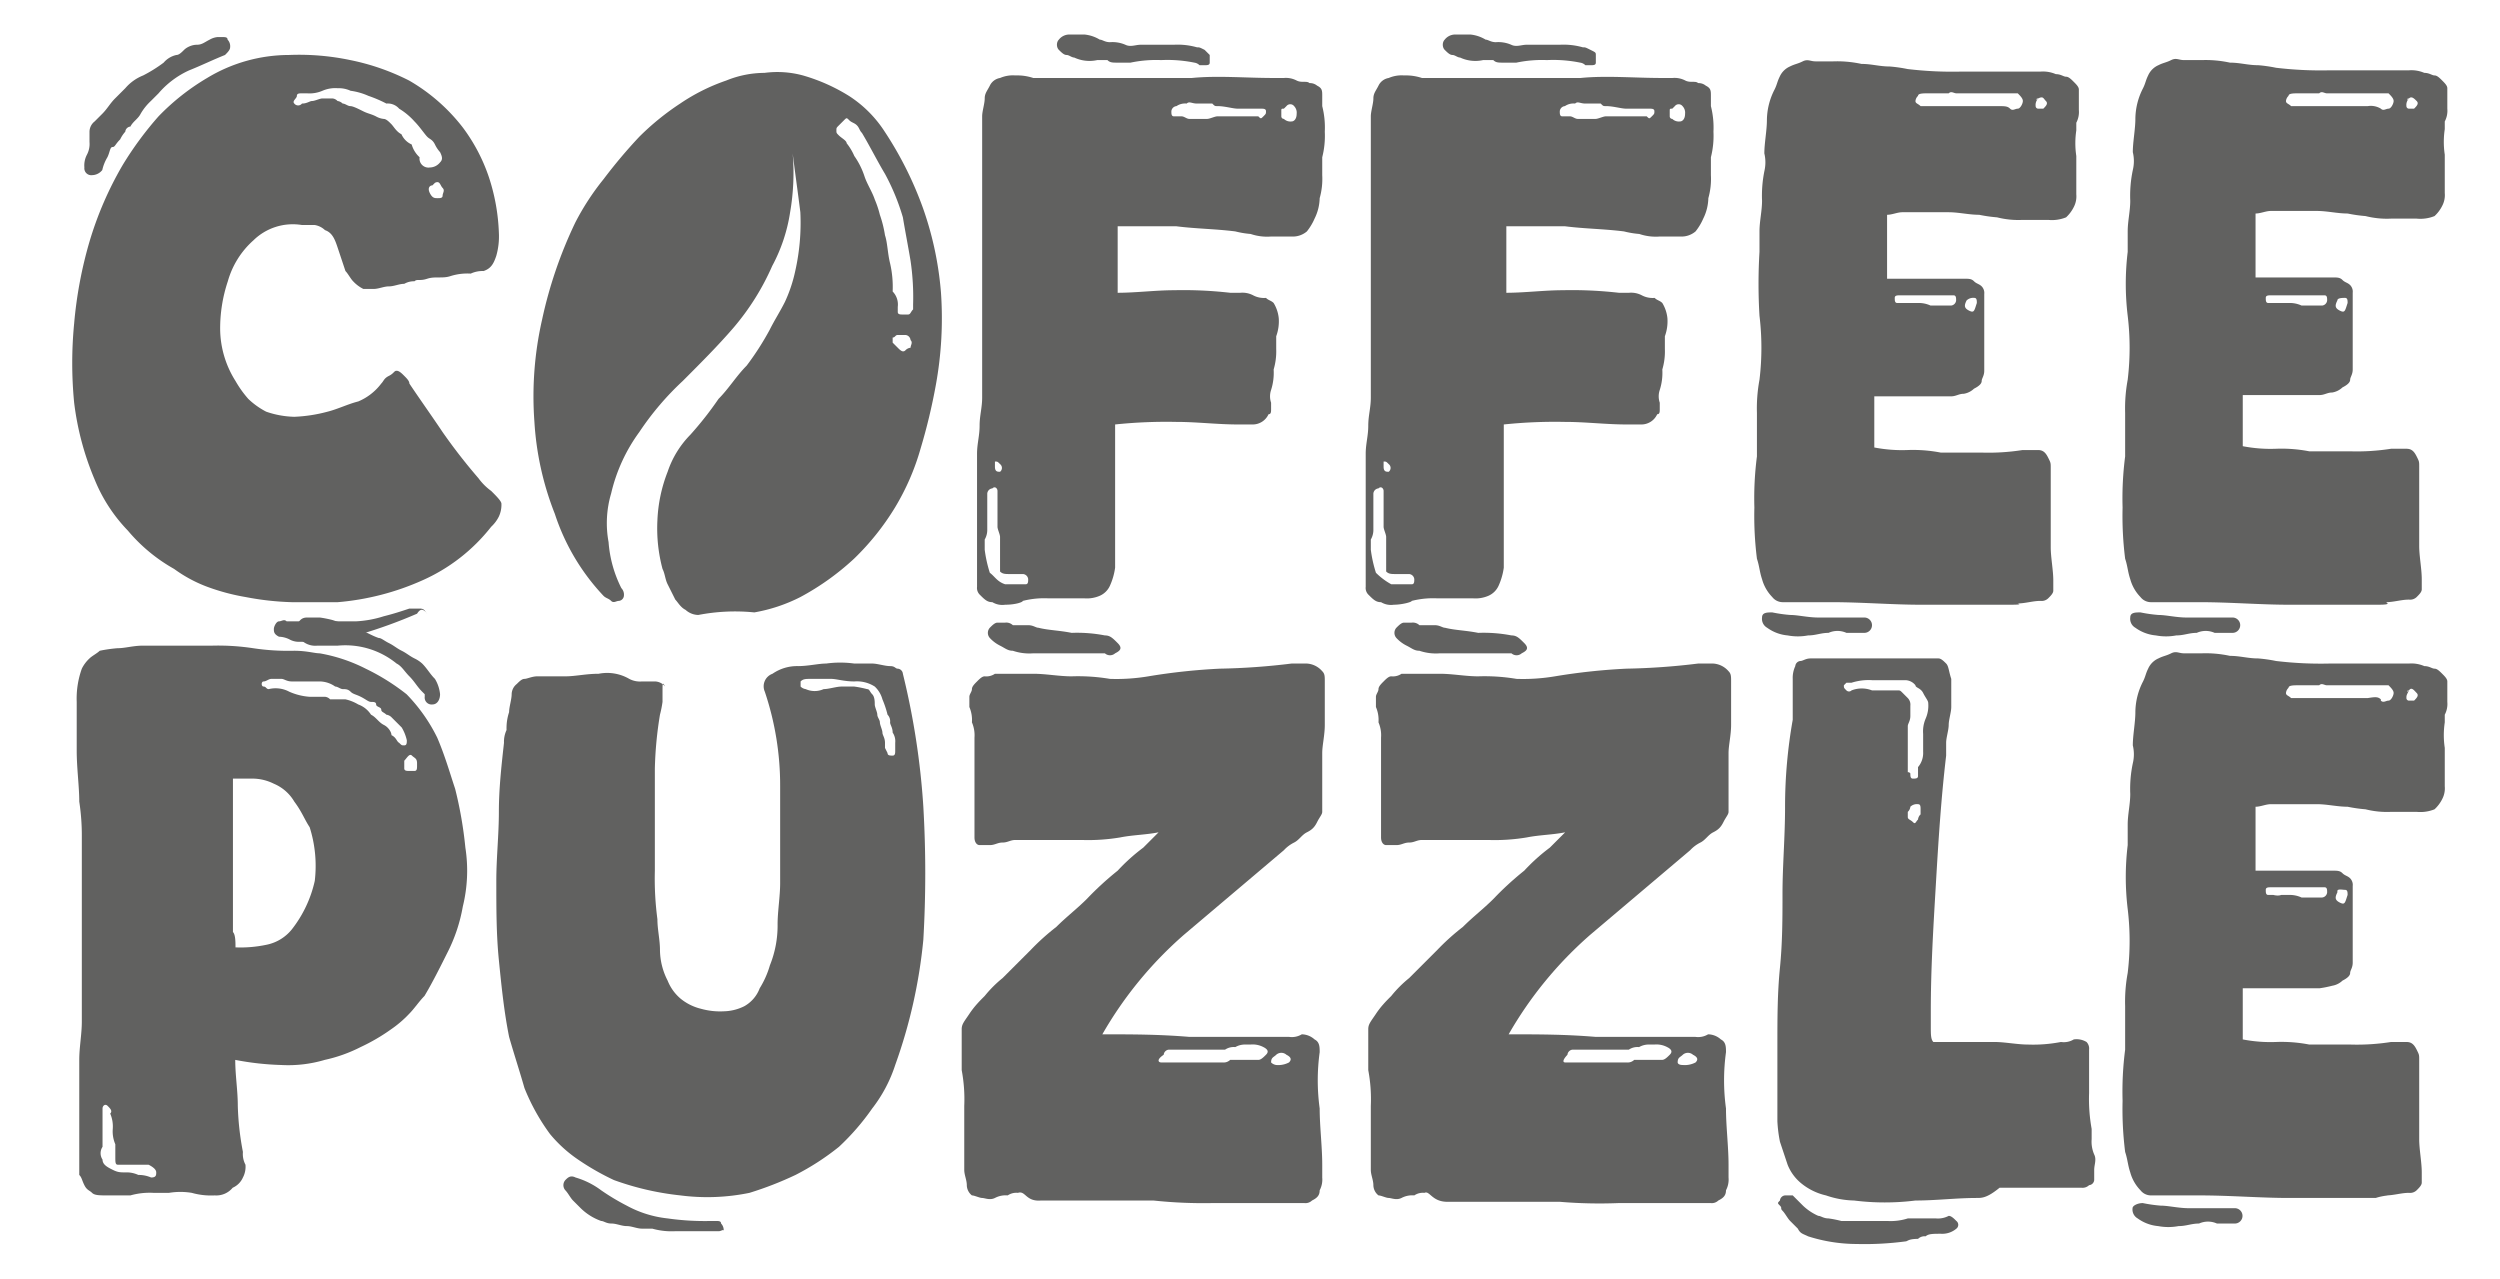 <svg id="Слой_1" data-name="Слой 1" xmlns="http://www.w3.org/2000/svg" viewBox="0 0 97.77 50"><defs><style>.cls-1{fill:#616160;}</style></defs><path class="cls-1" d="M13.21,23.55h-1.8a11,11,0,0,1-1.8-.2,8.33,8.33,0,0,1-1.5-.4,5.39,5.39,0,0,1-1.3-.7A6.55,6.55,0,0,1,5,20.75a6.25,6.25,0,0,1-1.3-2,11.14,11.14,0,0,1-.8-3,16,16,0,0,1,0-3.1,16.47,16.47,0,0,1,.6-3.2,13.59,13.59,0,0,1,1.3-3,13.3,13.3,0,0,1,1.4-1.9,9,9,0,0,1,1.9-1.5,6.2,6.2,0,0,1,3.2-.9,9.74,9.74,0,0,1,2.4.2,9,9,0,0,1,2.3.8A7.19,7.19,0,0,1,18.11,5a6.92,6.92,0,0,1,1,1.9,7.8,7.8,0,0,1,.4,2.2,2.77,2.77,0,0,1-.1.9c-.1.3-.2.5-.5.6a1.09,1.09,0,0,0-.5.1,2.2,2.2,0,0,0-.8.1c-.3.1-.6,0-.9.1s-.4,0-.5.1a.76.76,0,0,0-.4.1c-.2,0-.4.1-.6.1s-.4.1-.6.1h-.4a1.38,1.38,0,0,1-.4-.3c-.1-.1-.2-.3-.3-.4l-.3-.9c-.1-.3-.2-.6-.5-.7a.76.76,0,0,0-.4-.2h-.5a2.2,2.2,0,0,0-1.9.6,3.36,3.36,0,0,0-1,1.6,5.82,5.82,0,0,0-.3,1.9,3.86,3.86,0,0,0,.6,2,4.23,4.23,0,0,0,.5.7,3,3,0,0,0,.7.5,3.59,3.59,0,0,0,1.1.2,5.85,5.85,0,0,0,1.3-.2c.4-.1.8-.3,1.2-.4a2.18,2.18,0,0,0,.9-.7c.1-.1.1-.2.3-.3s.2-.2.3-.2.2.1.3.2.2.2.2.3c.4.6.9,1.3,1.3,1.9a22,22,0,0,0,1.4,1.8,2.25,2.25,0,0,0,.5.5c.2.2.4.4.4.5a1.09,1.09,0,0,1-.1.5,1.38,1.38,0,0,1-.3.4,7.05,7.05,0,0,1-2.7,2.1A10.17,10.17,0,0,1,13.21,23.55Zm3.2-17.4a.35.35,0,0,0,.4.4.52.52,0,0,0,.4-.2c.1-.1.1-.2,0-.4a1.24,1.24,0,0,1-.2-.3c-.1-.2-.2-.2-.3-.3s-.3-.4-.5-.6a2.65,2.65,0,0,0-.6-.5.59.59,0,0,0-.5-.2,4.88,4.88,0,0,0-.7-.3,2.54,2.54,0,0,0-.7-.2,1.09,1.09,0,0,0-.5-.1,1.27,1.27,0,0,0-.6.1,1.27,1.27,0,0,1-.6.1h-.2c-.1,0-.2,0-.2.1s-.2.2-.1.3a.19.19,0,0,0,.3,0c.2,0,.3-.1.4-.1s.3-.1.4-.1H13a.31.31,0,0,1,.2.1.35.35,0,0,1,.2.1c.1,0,.2.1.3.1s.3.1.5.2.3.1.5.2a.77.77,0,0,0,.3.1c.1,0,.2.1.3.2s.2.3.4.4a.78.78,0,0,0,.4.4A1.07,1.07,0,0,0,16.41,6.15Zm.7,1.6c.1,0,.2,0,.2-.1s.1-.2,0-.3-.1-.3-.3-.2l-.1.1c-.1,0-.2.1-.1.3S17,7.75,17.11,7.75Z"/><path class="cls-1" d="M27.31,24.05a.76.76,0,0,1-.5-.2c-.2-.1-.3-.3-.4-.4l-.3-.6c-.1-.2-.1-.4-.2-.6a6.15,6.15,0,0,1-.2-1.9,5.85,5.85,0,0,1,.4-1.9A3.77,3.77,0,0,1,27,17a13.44,13.44,0,0,0,1.1-1.4c.4-.4.7-.9,1.1-1.3a11,11,0,0,0,.9-1.4c.2-.4.4-.7.6-1.1a5.64,5.64,0,0,0,.4-1.2,8.58,8.58,0,0,0,.2-2.3c-.1-.8-.2-1.5-.3-2.3a9.06,9.06,0,0,1-.1,2.3,6.49,6.49,0,0,1-.7,2.1,9.74,9.74,0,0,1-1.5,2.4c-.6.7-1.3,1.4-2,2.1a11.2,11.2,0,0,0-1.7,2,6.59,6.59,0,0,0-1.1,2.4,4.08,4.08,0,0,0-.1,1.9,4.76,4.76,0,0,0,.5,1.8.37.37,0,0,1,.1.3.22.22,0,0,1-.2.2c-.1,0-.2.1-.3,0s-.2-.1-.3-.2a8.52,8.52,0,0,1-1.9-3.2,11.68,11.68,0,0,1-.8-3.6,13.52,13.52,0,0,1,.3-4,17.06,17.06,0,0,1,1.3-3.8A9.91,9.91,0,0,1,23.61,7,20,20,0,0,1,25,5.35a10.1,10.1,0,0,1,1.6-1.3,7.57,7.57,0,0,1,1.8-.9,4,4,0,0,1,1.5-.3,3.81,3.81,0,0,1,1.5.1,7.1,7.1,0,0,1,1.8.8,4.67,4.67,0,0,1,1.4,1.4,14,14,0,0,1,1.5,3,13,13,0,0,1,.7,3.3,14.52,14.52,0,0,1-.2,3.6,22.68,22.68,0,0,1-.6,2.5,9.43,9.43,0,0,1-1,2.3,10,10,0,0,1-1.6,2,10.09,10.09,0,0,1-2.1,1.5,6.36,6.36,0,0,1-1.8.6A7.54,7.54,0,0,0,27.31,24.05ZM35.11,12v.2c0,.1.1.1.2.1h.2c.1,0,.1-.1.2-.2v-.2a9.7,9.7,0,0,0-.1-1.7c-.1-.6-.2-1.1-.3-1.7a8.65,8.65,0,0,0-.7-1.7c-.3-.5-.6-1.1-.9-1.6-.1-.1-.1-.2-.2-.3s-.2-.1-.3-.2-.1-.1-.2,0l-.2.2c-.1.1-.1.1-.1.2s0,.1.1.2.3.2.3.3a2.19,2.19,0,0,1,.3.5,3,3,0,0,1,.4.8c.1.3.3.6.4.9a3.93,3.93,0,0,1,.2.6,4.54,4.54,0,0,1,.2.8c.1.3.1.7.2,1.1a4.1,4.1,0,0,1,.1,1.1A.73.73,0,0,1,35.11,12Zm0,1.6c.1.1.2.2.3.1a.31.31,0,0,1,.2-.1c0-.1.1-.2,0-.3a.22.22,0,0,0-.2-.2h-.3c-.1,0-.1.1-.2.1v.2Z"/><path class="cls-1" d="M39.31,23.65a.75.75,0,0,1-.5-.1c-.2,0-.3-.1-.5-.3a.37.37,0,0,1-.1-.3v-5.2c0-.4.1-.7.1-1.1s.1-.7.1-1.1v-11c0-.2.1-.5.1-.7s.1-.3.2-.5a.54.54,0,0,1,.4-.3,1.27,1.27,0,0,1,.6-.1,2,2,0,0,1,.7.1h6.2c1-.1,2.1,0,3.2,0h.4a.9.9,0,0,1,.5.1c.2.1.4,0,.5.1a.44.44,0,0,1,.3.1c.2.1.2.2.2.4v.4a3.4,3.4,0,0,1,.1,1,3.4,3.4,0,0,1-.1,1v.7a2.77,2.77,0,0,1-.1.9,1.88,1.88,0,0,1-.2.8,2.19,2.19,0,0,1-.3.5.85.85,0,0,1-.6.2h-.8a2,2,0,0,1-.8-.1,3.54,3.54,0,0,1-.6-.1c-.8-.1-1.5-.1-2.3-.2h-2.3v2.6c.7,0,1.5-.1,2.2-.1a16.2,16.2,0,0,1,2.2.1h.4a.9.9,0,0,1,.5.1.9.9,0,0,0,.5.1c.1.1.2.1.3.2a1.42,1.42,0,0,1,.2.6,1.7,1.7,0,0,1-.1.7v.5a2.49,2.49,0,0,1-.1.8,2.2,2.2,0,0,1-.1.8.78.78,0,0,0,0,.5V16c0,.1,0,.2-.1.2a.68.68,0,0,1-.6.4h-.6c-.8,0-1.6-.1-2.4-.1a19.27,19.27,0,0,0-2.4.1v5.6a2.54,2.54,0,0,1-.2.7.78.78,0,0,1-.4.4,1.27,1.27,0,0,1-.6.1H41a3.4,3.4,0,0,0-1,.1C40,23.55,39.71,23.65,39.31,23.65Zm0-.8h.8c.1,0,.1-.1.1-.2a.22.22,0,0,0-.2-.2h-.5c-.2,0-.3,0-.4-.1V21c0-.1-.1-.3-.1-.4v-1.4c0-.1-.1-.2-.2-.1a.22.22,0,0,0-.2.2v1.4a.76.76,0,0,1-.1.4v.4a5.07,5.07,0,0,0,.2.9C38.91,22.55,39,22.75,39.31,22.85Zm-.4-4.6c0,.2.1.2.2.2a.19.19,0,0,0,0-.3c-.1-.1-.1-.1-.2-.1Zm7.9-13.6h.4c.1,0,.3-.1.4-.1h1.6c.1.1.1.1.2,0s.1-.1.1-.2-.1-.1-.2-.1h-.9c-.2,0-.5-.1-.8-.1-.1,0-.1,0-.2-.1h-.6c-.2,0-.3-.1-.4,0a.6.6,0,0,0-.4.1.22.22,0,0,0-.2.2c0,.1,0,.2.1.2h.3c.1,0,.2.1.3.1Zm3.4,0a.37.37,0,0,0,.3.1c.1,0,.2-.1.2-.3a.37.37,0,0,0-.1-.3.19.19,0,0,0-.3,0l-.1.1c-.1,0-.1,0-.1.1v.2A.1.1,0,0,0,50.21,4.65Z"/><path class="cls-1" d="M54.51,23.65a.75.75,0,0,1-.5-.1c-.2,0-.3-.1-.5-.3a.37.37,0,0,1-.1-.3v-5.2c0-.4.1-.7.1-1.1s.1-.7.1-1.1v-11c0-.2.1-.5.1-.7s.1-.3.2-.5a.54.54,0,0,1,.4-.3,1.27,1.27,0,0,1,.6-.1,2,2,0,0,1,.7.1h6.2c1-.1,2.1,0,3.2,0h.4a.9.9,0,0,1,.5.1c.2.1.4,0,.5.1a.44.44,0,0,1,.3.1c.2.1.2.2.2.4v.4a3.4,3.4,0,0,1,.1,1,3.4,3.4,0,0,1-.1,1v.7a2.77,2.77,0,0,1-.1.9,1.88,1.88,0,0,1-.2.8,2.19,2.19,0,0,1-.3.5.85.85,0,0,1-.6.2h-.8a2,2,0,0,1-.8-.1,3.54,3.54,0,0,1-.6-.1c-.8-.1-1.5-.1-2.3-.2h-2.3v2.6c.7,0,1.5-.1,2.2-.1a16.2,16.2,0,0,1,2.2.1h.4a.9.9,0,0,1,.5.1.9.9,0,0,0,.5.1c.1.1.2.1.3.2a1.42,1.42,0,0,1,.2.6,1.7,1.7,0,0,1-.1.7v.5a2.49,2.49,0,0,1-.1.8,2.2,2.2,0,0,1-.1.8.78.78,0,0,0,0,.5V16c0,.1,0,.2-.1.2a.68.68,0,0,1-.6.4h-.6c-.8,0-1.6-.1-2.4-.1a19.27,19.27,0,0,0-2.4.1v5.6a2.54,2.54,0,0,1-.2.7.78.78,0,0,1-.4.4,1.27,1.27,0,0,1-.6.1h-1.4a3.4,3.4,0,0,0-1,.1C55.21,23.55,54.81,23.65,54.51,23.65Zm-.1-.8h.8c.1,0,.1-.1.1-.2a.22.22,0,0,0-.2-.2h-.5c-.2,0-.3,0-.4-.1V21c0-.1-.1-.3-.1-.4v-1.4c0-.1-.1-.2-.2-.1a.22.22,0,0,0-.2.2v1.4a.76.76,0,0,1-.1.4v.4a5.07,5.07,0,0,0,.2.9A2.65,2.65,0,0,0,54.41,22.85Zm-.3-4.6c0,.2.1.2.2.2a.19.19,0,0,0,0-.3c-.1-.1-.1-.1-.2-.1ZM62,4.65h.4c.1,0,.3-.1.4-.1h1.6c.1.1.1.1.2,0s.1-.1.1-.2-.1-.1-.2-.1h-.9c-.2,0-.5-.1-.8-.1-.1,0-.1,0-.2-.1H62c-.2,0-.3-.1-.4,0a.6.6,0,0,0-.4.1.22.22,0,0,0-.2.2c0,.1,0,.2.1.2h.3c.1,0,.2.1.3.1Zm3.4,0a.37.37,0,0,0,.3.1c.1,0,.2-.1.2-.3a.37.37,0,0,0-.1-.3.19.19,0,0,0-.3,0l-.1.1c-.1,0-.1,0-.1.1v.2A.1.1,0,0,0,65.41,4.65Z"/><path class="cls-1" d="M78.51,23.65h-3.4c-1.1,0-2.3-.1-3.5-.1h-1.9a.52.52,0,0,1-.4-.2,1.61,1.61,0,0,1-.4-.7c-.1-.3-.1-.5-.2-.8a13.4,13.4,0,0,1-.1-2,12.75,12.75,0,0,1,.1-2v-1.7a6.15,6.15,0,0,1,.1-1.3,10.45,10.45,0,0,0,0-2.5,20.85,20.85,0,0,1,0-2.5v-.8c0-.4.1-.8.1-1.2a4.87,4.87,0,0,1,.1-1.2A1.49,1.49,0,0,0,69,6c0-.4.1-.9.1-1.3a2.66,2.66,0,0,1,.3-1.2c.1-.2.1-.3.2-.5a.78.78,0,0,1,.4-.4c.2-.1.3-.1.5-.2s.3,0,.5,0h.7a4.48,4.48,0,0,1,1.1.1c.4,0,.7.1,1.1.1a5.64,5.64,0,0,1,.7.1,14.77,14.77,0,0,0,2.1.1h3.1a1.27,1.27,0,0,1,.6.1c.2,0,.3.1.4.1s.2.1.3.2.2.2.2.3v.8a.9.9,0,0,1-.1.5v.3a3.35,3.35,0,0,0,0,1v1.5a.9.9,0,0,1-.1.5,1.38,1.38,0,0,1-.3.4,1.48,1.48,0,0,1-.7.1h-1a3.4,3.4,0,0,1-1-.1,5.64,5.64,0,0,1-.7-.1c-.4,0-.8-.1-1.2-.1h-1.8c-.2,0-.4.1-.6.1v2.5h3c.2,0,.3,0,.4.1s.2.1.3.2a.37.37,0,0,1,.1.3v3c0,.2-.1.3-.1.4s-.1.2-.3.3a.76.76,0,0,1-.4.2c-.2,0-.3.1-.5.1h-3v2a5.7,5.7,0,0,0,1.3.1,5.7,5.7,0,0,1,1.3.1h1.6a8.6,8.6,0,0,0,1.6-.1h.6c.2,0,.3.1.4.3s.1.2.1.4v3.1c0,.4.1.9.1,1.3v.4c0,.1-.1.2-.2.3a.37.37,0,0,1-.3.1c-.3,0-.6.1-.9.1C79.11,23.65,78.81,23.65,78.51,23.65Zm-3.8-11.8H75a1.09,1.09,0,0,1,.5.1h.8a.22.22,0,0,0,.2-.2c0-.1,0-.2-.1-.2h-2.1c-.1,0-.2,0-.2.1s0,.2.1.2h.5Zm3.9-7.6c.1.1.2,0,.3,0s.2-.2.2-.3-.1-.2-.2-.3h-2.4c-.1,0-.2-.1-.3,0h-.8c-.2,0-.4,0-.4.1a.31.31,0,0,0-.1.2c0,.1.1.1.2.2h3C78.41,4.15,78.51,4.15,78.61,4.25Zm-1.7,7.5c-.1.2-.1.3.1.4s.2,0,.3-.3c0-.1,0-.2-.1-.2A.37.37,0,0,0,76.91,11.75Zm2.8-7.9c-.1,0-.1.1,0,0a.37.37,0,0,0-.1.3.1.1,0,0,0,.1.1h.2c.1-.1.2-.2.1-.3S79.91,3.75,79.71,3.85Z"/><path class="cls-1" d="M92.91,23.65h-3.4c-1.1,0-2.3-.1-3.5-.1h-1.9a.52.52,0,0,1-.4-.2,1.61,1.61,0,0,1-.4-.7c-.1-.3-.1-.5-.2-.8a13.4,13.4,0,0,1-.1-2,12.75,12.75,0,0,1,.1-2v-1.7a6.15,6.15,0,0,1,.1-1.3,10.45,10.45,0,0,0,0-2.5,10.45,10.45,0,0,1,0-2.5v-.8c0-.4.1-.8.1-1.2a4.87,4.87,0,0,1,.1-1.2,1.49,1.49,0,0,0,0-.7c0-.4.1-.9.1-1.3a2.66,2.66,0,0,1,.3-1.2c.1-.2.1-.3.2-.5a.78.78,0,0,1,.4-.4c.2-.1.3-.1.5-.2s.3,0,.5,0h.7a4.48,4.48,0,0,1,1.1.1c.4,0,.7.1,1.1.1a5.64,5.64,0,0,1,.7.1,14.77,14.77,0,0,0,2.1.1h3.1a1.27,1.27,0,0,1,.6.1c.2,0,.3.1.4.1s.2.1.3.2.2.2.2.3v.8a.9.9,0,0,1-.1.5v.3a3.35,3.35,0,0,0,0,1v1.5a.9.9,0,0,1-.1.5,1.38,1.38,0,0,1-.3.4,1.48,1.48,0,0,1-.7.1h-1a3.4,3.4,0,0,1-1-.1,5.64,5.64,0,0,1-.7-.1c-.4,0-.8-.1-1.2-.1h-1.8c-.2,0-.4.1-.6.1v2.5h3c.2,0,.3,0,.4.1s.2.1.3.2a.37.37,0,0,1,.1.3v3c0,.2-.1.3-.1.4s-.1.2-.3.3a.76.76,0,0,1-.4.2c-.2,0-.3.1-.5.1h-3v2a5.7,5.7,0,0,0,1.3.1,5.7,5.7,0,0,1,1.3.1h1.6a8.6,8.6,0,0,0,1.6-.1h.6c.2,0,.3.1.4.3s.1.2.1.4v3.1c0,.4.1.9.1,1.3v.4c0,.1-.1.2-.2.3a.37.37,0,0,1-.3.1c-.3,0-.6.1-.9.1C93.51,23.65,93.21,23.65,92.91,23.65Zm-3.7-11.8h.3a1.09,1.09,0,0,1,.5.1h.8a.22.22,0,0,0,.2-.2c0-.1,0-.2-.1-.2h-2.1c-.1,0-.2,0-.2.1s0,.2.1.2h.5Zm3.9-7.6c.1.1.2,0,.3,0s.2-.2.2-.3-.1-.2-.2-.3H91c-.1,0-.2-.1-.3,0h-.8c-.2,0-.4,0-.4.1a.31.31,0,0,0-.1.2c0,.1.1.1.2.2h3A.75.75,0,0,1,93.11,4.25Zm-1.7,7.5c-.1.2-.1.3.1.4s.2,0,.3-.3c0-.1,0-.2-.1-.2S91.41,11.65,91.41,11.75Zm2.8-7.9c-.1,0-.1.1,0,0a.37.37,0,0,0-.1.3.1.1,0,0,0,.1.1h.2c.1-.1.2-.2.1-.3S94.31,3.75,94.21,3.85Z"/><path class="cls-1" d="M6.61,46.65H6a2.77,2.77,0,0,0-.9.1h-.9c-.3,0-.5,0-.6-.1s-.2-.1-.3-.3-.1-.3-.2-.4v-4.5c0-.5.1-1,.1-1.5v-7.2a8.8,8.8,0,0,0-.1-1.4c0-.6-.1-1.3-.1-2v-1.9a3.47,3.47,0,0,1,.2-1.3,1.38,1.38,0,0,1,.3-.4c.1-.1.3-.2.4-.3a5.64,5.64,0,0,1,.7-.1c.3,0,.6-.1,1-.1h2.7a9.15,9.15,0,0,1,1.6.1,9.15,9.15,0,0,0,1.6.1c.5,0,.8.1,1,.1a6.36,6.36,0,0,1,1.8.6,8.64,8.64,0,0,1,1.6,1,6.57,6.57,0,0,1,1.2,1.7c.3.7.5,1.4.7,2a15.72,15.72,0,0,1,.4,2.3,5.86,5.86,0,0,1-.1,2.3,6.36,6.36,0,0,1-.6,1.8c-.3.6-.6,1.2-.9,1.7-.2.2-.4.5-.6.7a4.35,4.35,0,0,1-.7.6,7.46,7.46,0,0,1-1.2.7,5.78,5.78,0,0,1-1.4.5,5,5,0,0,1-1.7.2,11,11,0,0,1-1.8-.2c0,.6.1,1.2.1,1.8a11,11,0,0,0,.2,1.8.9.9,0,0,0,.1.5.9.9,0,0,1-.1.5.78.78,0,0,1-.4.4.83.83,0,0,1-.7.3,2.77,2.77,0,0,1-.9-.1A2.72,2.72,0,0,0,6.61,46.65Zm-1.7-.8a1.09,1.09,0,0,1,.5.1,1.21,1.21,0,0,1,.5.1c.2,0,.2-.1.2-.2s-.1-.2-.3-.3H4.61c-.1,0-.1-.1-.1-.3v-.5a1.27,1.27,0,0,1-.1-.6,1.27,1.27,0,0,0-.1-.6c.1-.1,0-.2-.1-.3s-.2,0-.2.1v1.5a.45.45,0,0,0,0,.5c0,.2.2.3.4.4S4.71,45.85,4.91,45.85Zm4.3-8.8a4.87,4.87,0,0,0,1.2-.1,1.7,1.7,0,0,0,1-.6,4.75,4.75,0,0,0,.9-1.9,5,5,0,0,0-.2-2.1c-.2-.3-.3-.6-.6-1a1.68,1.68,0,0,0-.8-.7,1.88,1.88,0,0,0-.8-.2h-.8v6C9.21,36.55,9.21,36.85,9.21,37.05Zm6.4-8c.1.1.1.1.2.1s.1-.1.1-.2a1.69,1.69,0,0,0-.2-.5l-.4-.4a.35.35,0,0,0-.2-.1c-.1-.1-.2-.1-.2-.2s-.2-.1-.2-.2-.1-.1-.2-.1-.2-.1-.4-.2-.3-.1-.4-.2-.2-.1-.3-.1-.2-.1-.3-.1a1.07,1.07,0,0,0-.6-.2h-1.1c-.2,0-.3-.1-.4-.1h-.4c-.1,0-.2.1-.3.1s-.1.2,0,.2.1.1.2.1a1.13,1.13,0,0,1,.8.1,2.35,2.35,0,0,0,.8.2h.6a.31.31,0,0,1,.2.1h.6a1.69,1.69,0,0,1,.5.2,1,1,0,0,1,.5.4c.2.1.3.3.5.4s.3.3.3.4C15.51,28.85,15.51,29,15.61,29.05Zm.2.7v.3c0,.1.1.1.2.1h.2c.1,0,.1-.1.1-.2v-.1c0-.2-.1-.2-.2-.3S15.91,29.65,15.81,29.75Z"/><path class="cls-1" d="M29.31,46.65a8.17,8.17,0,0,1-2.7.1,11,11,0,0,1-2.6-.6,10,10,0,0,1-1.4-.8,5.24,5.24,0,0,1-1.1-1,8.11,8.11,0,0,1-1-1.8c-.2-.7-.4-1.3-.6-2-.2-1-.3-2-.4-3s-.1-2-.1-3.1c0-.9.1-1.8.1-2.7s.1-1.8.2-2.7a1.09,1.09,0,0,1,.1-.5,2,2,0,0,1,.1-.7c0-.2.1-.5.1-.7a.52.52,0,0,1,.2-.4c.1-.1.2-.2.3-.2s.3-.1.5-.1h1.1c.4,0,.8-.1,1.3-.1a1.72,1.72,0,0,1,1.2.2.9.9,0,0,0,.5.1h.5a.52.52,0,0,1,.4.2c-.1-.2-.1-.1-.1.1v.5a4.33,4.33,0,0,1-.1.5,14.92,14.92,0,0,0-.2,2.1v4a12.1,12.1,0,0,0,.1,1.9c0,.4.1.8.1,1.2a2.66,2.66,0,0,0,.3,1.2,1.79,1.79,0,0,0,.5.7,2,2,0,0,0,.8.4,2.77,2.77,0,0,0,.9.1,1.88,1.88,0,0,0,.8-.2,1.34,1.34,0,0,0,.6-.7,3.55,3.55,0,0,0,.4-.9,4.15,4.15,0,0,0,.3-1.6c0-.5.1-1.1.1-1.6v-3.8a11.48,11.48,0,0,0-.6-3.7.52.52,0,0,1,.3-.7,1.69,1.69,0,0,1,1-.3c.4,0,.8-.1,1.1-.1a4.05,4.05,0,0,1,1.1,0h.7c.2,0,.5.1.7.1s.2.1.3.1a.22.22,0,0,1,.2.2,29.66,29.66,0,0,1,.8,5.2,45.09,45.09,0,0,1,0,5.2,20.12,20.12,0,0,1-1.1,4.9,5.56,5.56,0,0,1-.9,1.7,9.34,9.34,0,0,1-1.3,1.5,9.91,9.91,0,0,1-1.7,1.1A13.36,13.36,0,0,1,29.31,46.65Zm5.4-17.2c0,.1.1.1.2.1s.1-.1.1-.2v-.3a.6.6,0,0,0-.1-.4c0-.2-.1-.3-.1-.4a.37.37,0,0,0-.1-.3,3.93,3.93,0,0,0-.2-.6,1.07,1.07,0,0,0-.3-.5,1.29,1.29,0,0,0-.8-.2c-.4,0-.7-.1-.9-.1h-.8c-.2,0-.3,0-.4.1v.2a.35.35,0,0,0,.2.1.85.85,0,0,0,.7,0c.2,0,.5-.1.7-.1h.5a4.33,4.33,0,0,1,.5.1c.1,0,.1.1.2.2s.1.3.1.4.1.3.1.4.1.2.1.3.1.3.1.4.1.2.1.4v.2Z"/><path class="cls-1" d="M39.81,46.65a.6.6,0,0,0-.4.1.9.9,0,0,0-.5.1c-.2.1-.4,0-.5,0s-.3-.1-.4-.1a.52.52,0,0,1-.2-.4c0-.2-.1-.4-.1-.6v-2.5a6.15,6.15,0,0,0-.1-1.4v-1.6c0-.2.1-.3.3-.6s.4-.5.6-.7a4.62,4.62,0,0,1,.7-.7l.5-.5.6-.6a9,9,0,0,1,1-.9c.4-.4.8-.7,1.2-1.1a12,12,0,0,1,1.2-1.1,7.3,7.3,0,0,1,1-.9l.6-.6c-.5.1-1,.1-1.5.2a7.57,7.57,0,0,1-1.5.1h-2.6c-.2,0-.3.1-.5.1s-.3.1-.5.1h-.4c-.1,0-.2-.1-.2-.3v-3.9a1.27,1.27,0,0,0-.1-.6,1.27,1.27,0,0,0-.1-.6v-.4c0-.1.1-.2.1-.3s.1-.2.2-.3.2-.2.3-.2a.6.6,0,0,0,.4-.1h1.5c.5,0,1,.1,1.5.1a7.57,7.57,0,0,1,1.5.1,7.57,7.57,0,0,0,1.5-.1,24,24,0,0,1,2.8-.3,26.35,26.35,0,0,0,2.8-.2h.6a.86.86,0,0,1,.6.3c.1.1.1.2.1.4v1.7c0,.4-.1.8-.1,1.1v2.3c0,.1-.1.2-.2.4s-.2.3-.4.4-.3.3-.5.4a1.38,1.38,0,0,0-.4.3l-3.9,3.3a15.17,15.17,0,0,0-3.2,3.9c1.1,0,2.2,0,3.4.1h3.9a.75.75,0,0,0,.5-.1.76.76,0,0,1,.5.2c.2.1.2.3.2.5a8.1,8.1,0,0,0,0,2.2c0,.7.1,1.5.1,2.2v.5a.9.9,0,0,1-.1.5c0,.2-.1.3-.3.4a.37.37,0,0,1-.3.1h-3.6a18.48,18.48,0,0,1-2.3-.1h-4.4C40.11,47,40.11,46.55,39.81,46.65Zm5.6-5.1h2.4a.37.37,0,0,0,.3-.1h1.1c.1,0,.2-.1.3-.2s.1-.2-.1-.3a.9.9,0,0,0-.5-.1h-.2a.76.76,0,0,0-.4.1.6.6,0,0,0-.4.1h-2.2a.22.22,0,0,0-.2.2C45.21,41.45,45.31,41.55,45.41,41.55Zm4.5.1a.9.9,0,0,0,.5-.1c.1-.1.1-.2-.1-.3a.3.3,0,0,0-.4,0c-.1.1-.2.1-.2.3A.35.35,0,0,0,49.91,41.65Z"/><path class="cls-1" d="M55.71,46.65a.6.6,0,0,0-.4.1.9.9,0,0,0-.5.1c-.2.1-.4,0-.5,0s-.3-.1-.4-.1a.52.52,0,0,1-.2-.4c0-.2-.1-.4-.1-.6v-2.5a6.15,6.15,0,0,0-.1-1.4v-1.6c0-.2.1-.3.3-.6s.4-.5.6-.7a4.62,4.62,0,0,1,.7-.7l.5-.5.6-.6a9,9,0,0,1,1-.9c.4-.4.8-.7,1.2-1.1a12,12,0,0,1,1.2-1.1,7.3,7.3,0,0,1,1-.9l.6-.6c-.5.1-1,.1-1.5.2a7.57,7.57,0,0,1-1.5.1h-2.6c-.2,0-.3.1-.5.1s-.3.1-.5.1h-.4c-.1,0-.2-.1-.2-.3v-3.9a1.27,1.27,0,0,0-.1-.6,1.27,1.27,0,0,0-.1-.6v-.4c0-.1.1-.2.1-.3s.1-.2.2-.3.2-.2.3-.2a.6.6,0,0,0,.4-.1h1.5c.5,0,1,.1,1.5.1a7.57,7.57,0,0,1,1.5.1,7.57,7.57,0,0,0,1.5-.1,24,24,0,0,1,2.8-.3,26.35,26.35,0,0,0,2.8-.2H67a.86.86,0,0,1,.6.3c.1.1.1.2.1.4v1.7c0,.4-.1.8-.1,1.1v2.3c0,.1-.1.2-.2.4s-.2.3-.4.4-.3.3-.5.4a1.38,1.38,0,0,0-.4.3l-3.9,3.3a15.17,15.17,0,0,0-3.2,3.9c1.1,0,2.2,0,3.4.1h3.9a.75.75,0,0,0,.5-.1.76.76,0,0,1,.5.2c.2.1.2.3.2.5a8.1,8.1,0,0,0,0,2.2c0,.7.1,1.5.1,2.2v.5a.9.9,0,0,1-.1.5c0,.2-.1.3-.3.4a.37.37,0,0,1-.3.1h-3.6A18.48,18.48,0,0,1,61,47h-4.4C56,47,55.91,46.55,55.71,46.65Zm5.5-5.1h2.4a.37.37,0,0,0,.3-.1H65c.1,0,.2-.1.3-.2s.1-.2-.1-.3a.9.9,0,0,0-.5-.1h-.2a.76.76,0,0,0-.4.1.6.6,0,0,0-.4.1h-2.2a.22.22,0,0,0-.2.2C61.11,41.45,61.11,41.55,61.21,41.55Zm4.6.1a.9.9,0,0,0,.5-.1c.1-.1.1-.2-.1-.3a.3.3,0,0,0-.4,0c-.1.1-.2.1-.2.3C65.61,41.55,65.61,41.65,65.81,41.65Z"/><path class="cls-1" d="M77.31,46.85c-.8,0-1.6.1-2.4.1a9.64,9.64,0,0,1-2.4,0,3.59,3.59,0,0,1-1.1-.2,2.35,2.35,0,0,1-1-.5,1.79,1.79,0,0,1-.5-.7l-.3-.9a5.38,5.38,0,0,1-.1-.8v-3c0-1,0-2,.1-3s.1-2,.1-2.9c0-1.1.1-2.2.1-3.4a19.53,19.53,0,0,1,.3-3.4v-1.6a1.09,1.09,0,0,1,.1-.5.22.22,0,0,1,.2-.2c.1,0,.2-.1.4-.1h5c.1,0,.2.1.3.2s.1.3.2.6v1.1c0,.2-.1.5-.1.7s-.1.5-.1.7v.5c-.2,1.7-.3,3.3-.4,5s-.2,3.3-.2,5v.6c0,.3,0,.5.1.6H78c.4,0,.9.1,1.3.1a5.7,5.7,0,0,0,1.3-.1.75.75,0,0,0,.5-.1.75.75,0,0,1,.5.1.37.37,0,0,1,.1.3v1.7a6.6,6.6,0,0,0,.1,1.4v.4a1.27,1.27,0,0,0,.1.6c.1.2,0,.4,0,.6v.4a.22.22,0,0,1-.2.2.37.37,0,0,1-.3.1h-3.2C77.71,46.85,77.51,46.85,77.31,46.85Zm-2.6-16.6c0,.1,0,.2.1.2s.2,0,.2-.1V30a.85.85,0,0,0,.2-.6v-.7a1.27,1.27,0,0,1,.1-.6,1.27,1.27,0,0,0,.1-.6c0-.1-.1-.2-.2-.4s-.3-.2-.3-.3a.52.52,0,0,0-.4-.2h-1.3a2.2,2.2,0,0,0-.8.1h-.2l-.1.1c0,.1,0,.1.1.2a.14.14,0,0,0,.2,0,1.1,1.1,0,0,1,.8,0h1c.1,0,.1,0,.2.1l.2.2a.37.37,0,0,1,.1.3V28c0,.2-.1.3-.1.4v1.8A.1.1,0,0,1,74.71,30.25Zm-.1,1.7c0,.1.1.1.2.2s.1,0,.2-.1a.31.31,0,0,1,.1-.2v-.2c0-.1,0-.2-.1-.2a.37.37,0,0,0-.3.1.31.31,0,0,1-.1.2Z"/><path class="cls-1" d="M92.91,46.85h-3.4c-1.1,0-2.3-.1-3.5-.1h-1.9a.52.52,0,0,1-.4-.2,1.61,1.61,0,0,1-.4-.7c-.1-.3-.1-.5-.2-.8a13.4,13.4,0,0,1-.1-2,12.75,12.75,0,0,1,.1-2v-1.7a6.15,6.15,0,0,1,.1-1.3,10.45,10.45,0,0,0,0-2.5,10.45,10.45,0,0,1,0-2.5v-.8c0-.4.1-.8.1-1.2a4.87,4.87,0,0,1,.1-1.2,1.49,1.49,0,0,0,0-.7c0-.4.1-.9.1-1.3a2.66,2.66,0,0,1,.3-1.2c.1-.2.1-.3.2-.5a.78.78,0,0,1,.4-.4c.2-.1.3-.1.5-.2s.3,0,.5,0h.7a4.48,4.48,0,0,1,1.1.1c.4,0,.7.1,1.1.1a5.64,5.64,0,0,1,.7.1,14.77,14.77,0,0,0,2.1.1h3.1a1.27,1.27,0,0,1,.6.1c.2,0,.3.1.4.1s.2.1.3.2.2.2.2.3v.8a.9.9,0,0,1-.1.5v.3a3.35,3.35,0,0,0,0,1v1.5a.9.9,0,0,1-.1.5,1.38,1.38,0,0,1-.3.4,1.48,1.48,0,0,1-.7.1h-1a3.4,3.4,0,0,1-1-.1,5.64,5.64,0,0,1-.7-.1c-.4,0-.8-.1-1.2-.1h-1.8c-.2,0-.4.1-.6.1v2.5h3c.2,0,.3,0,.4.1s.2.1.3.2a.37.37,0,0,1,.1.3v3c0,.2-.1.3-.1.4s-.1.2-.3.3a.76.76,0,0,1-.4.2,4.33,4.33,0,0,1-.5.1h-3v2a5.7,5.7,0,0,0,1.3.1,5.7,5.7,0,0,1,1.3.1h1.6a8.6,8.6,0,0,0,1.6-.1h.6c.2,0,.3.1.4.3s.1.2.1.4v3.1c0,.4.1.9.1,1.3v.4c0,.1-.1.2-.2.3a.37.37,0,0,1-.3.1c-.3,0-.6.1-.9.1C93.51,46.75,93.21,46.75,92.91,46.85ZM89.21,35h.3a1.09,1.09,0,0,1,.5.1h.8a.22.22,0,0,0,.2-.2c0-.1,0-.2-.1-.2h-2.1c-.1,0-.2,0-.2.1s0,.2.1.2h.2C89.11,35.05,89.21,35,89.21,35Zm3.9-7.6c.1.1.2,0,.3,0s.2-.2.2-.3-.1-.2-.2-.3H91c-.1,0-.2-.1-.3,0h-.8c-.2,0-.4,0-.4.1a.31.31,0,0,0-.1.2c0,.1.1.1.2.2h3C92.91,27.25,93,27.25,93.11,27.35Zm-1.7,7.5c-.1.2-.1.3.1.4s.2,0,.3-.3c0-.1,0-.2-.1-.2S91.41,34.75,91.41,34.85Zm2.8-7.9c-.1,0-.1.1,0,0-.1.2-.1.2-.1.3a.1.1,0,0,0,.1.1h.2c.1-.1.2-.2.1-.3S94.31,26.85,94.21,27Z"/><path class="cls-1" d="M74.51,48.55a12.1,12.1,0,0,1-1.9.1,6.28,6.28,0,0,1-1.9-.3c-.2-.1-.3-.1-.4-.3l-.3-.3c-.1-.1-.2-.3-.3-.4s0-.1-.1-.2-.1-.1,0-.2a.22.22,0,0,1,.2-.2h.3l.1.1.1.1.1.1.1.1a2.09,2.09,0,0,0,.6.4c.1,0,.2.1.4.1a4.33,4.33,0,0,1,.5.1h1.8a2.2,2.2,0,0,0,.8-.1h1.1a.9.9,0,0,0,.5-.1c.1,0,.2.1.3.2a.19.19,0,0,1,0,.3.85.85,0,0,1-.6.2c-.3,0-.5,0-.6.1a.37.37,0,0,0-.3.1C74.61,48.45,74.61,48.55,74.51,48.55Z"/><path class="cls-1" d="M86,47.85c-.3,0-.5.1-.8.1a2.15,2.15,0,0,1-.8,0,1.6,1.6,0,0,1-.8-.3.4.4,0,0,1-.2-.4c0-.1.2-.2.4-.2a5.64,5.64,0,0,0,.7.1c.3,0,.7.1,1.1.1h1.8a.3.3,0,0,1,0,.6h-.7A.85.85,0,0,0,86,47.85Z"/><path class="cls-1" d="M28.11,48.15h-1.7a2.77,2.77,0,0,1-.9-.1h-.4c-.2,0-.4-.1-.6-.1s-.4-.1-.6-.1-.3-.1-.4-.1a2.18,2.18,0,0,1-.8-.5l-.3-.3c-.1-.1-.2-.3-.3-.4a.3.3,0,0,1,0-.4c.1-.1.2-.2.4-.1a3.13,3.13,0,0,1,1,.5,8.79,8.79,0,0,0,1,.6,4.28,4.28,0,0,0,1.6.5,10.28,10.28,0,0,0,1.7.1H28c.1,0,.2,0,.2.1a.37.37,0,0,1,.1.3C28.31,48.05,28.21,48.15,28.11,48.15Z"/><path class="cls-1" d="M17.21,27.15c0,.2-.1.4-.3.4a.27.27,0,0,1-.3-.3v-.1l-.1-.1c-.2-.2-.3-.4-.5-.6s-.3-.4-.5-.5a3.17,3.17,0,0,0-2.3-.7h-.8a.78.78,0,0,1-.7-.3.9.9,0,0,1-.1-.5c.1-.2.2-.3.4-.3h.5a4.33,4.33,0,0,1,.5.1l.9.3c.3.1.6.3.9.4.1,0,.2.1.4.2s.3.2.5.3.3.2.5.3a1.24,1.24,0,0,1,.3.2c.2.2.3.4.5.6A1.42,1.42,0,0,1,17.21,27.15Z"/><path class="cls-1" d="M16.31,24a19.45,19.45,0,0,1-2.2.8,9.28,9.28,0,0,1-2.4.3.76.76,0,0,1-.4-.1,1,1,0,0,0-.4-.1c-.2-.1-.2-.2-.2-.3s.1-.3.2-.3.2-.1.3,0h2.7a4.25,4.25,0,0,0,1.1-.2c.4-.1.7-.2,1-.3h.4c.2,0,.2.1.3.2C16.51,23.75,16.41,23.85,16.31,24Z"/><path class="cls-1" d="M40.41,25.55a2,2,0,0,1-.8-.1c-.2,0-.3-.1-.5-.2a1.38,1.38,0,0,1-.4-.3.3.3,0,0,1,0-.4c.1-.1.2-.2.3-.2h.3a.37.37,0,0,1,.3.1h.6c.2,0,.3.1.4.1.4.1.8.1,1.3.2a5.7,5.7,0,0,1,1.3.1c.2,0,.3.1.5.3s.1.3-.1.4a.3.3,0,0,1-.4,0h-2.8Z"/><path class="cls-1" d="M56.31,25.55a2,2,0,0,1-.8-.1c-.2,0-.3-.1-.5-.2a1.38,1.38,0,0,1-.4-.3.3.3,0,0,1,0-.4c.1-.1.2-.2.3-.2h.3a.37.37,0,0,1,.3.1h.6c.2,0,.3.1.4.1.4.1.8.1,1.3.2a5.7,5.7,0,0,1,1.3.1c.2,0,.3.1.5.3s.1.3-.1.4a.3.3,0,0,1-.4,0h-2.8Z"/><path class="cls-1" d="M71.51,24.75c-.3,0-.5.1-.8.1a2.15,2.15,0,0,1-.8,0,1.6,1.6,0,0,1-.8-.3.4.4,0,0,1-.2-.4c0-.2.2-.2.4-.2a5.64,5.64,0,0,0,.7.1c.3,0,.7.1,1.1.1h1.8a.3.3,0,1,1,0,.6h-.7A.85.85,0,0,0,71.51,24.75Z"/><path class="cls-1" d="M85.91,24.75c-.3,0-.5.1-.8.1a2.15,2.15,0,0,1-.8,0,1.6,1.6,0,0,1-.8-.3.4.4,0,0,1-.2-.4c0-.2.2-.2.4-.2a5.64,5.64,0,0,0,.7.1c.3,0,.7.1,1.1.1h1.8a.3.3,0,1,1,0,.6h-.7A.85.85,0,0,0,85.91,24.75Z"/><path class="cls-1" d="M47.31,2.15v.3c0,.1-.1.1-.2.1h-.2a.35.35,0,0,0-.2-.1,5.28,5.28,0,0,0-1.3-.1,4.87,4.87,0,0,0-1.2.1h-.5c-.2,0-.3,0-.4-.1h-.4a1.41,1.41,0,0,1-.9-.1c-.1,0-.2-.1-.3-.1s-.2-.1-.3-.2-.1-.3,0-.4a.52.52,0,0,1,.4-.2h.6a1.42,1.42,0,0,1,.6.2c.1,0,.2.1.4.1a1.27,1.27,0,0,1,.6.1c.2.1.4,0,.6,0h1.3a2.77,2.77,0,0,1,.9.1c.1,0,.1,0,.3.1Z"/><path class="cls-1" d="M62.41,2.15v.3c0,.1-.1.1-.2.1H62a.35.35,0,0,0-.2-.1,5.28,5.28,0,0,0-1.3-.1,4.87,4.87,0,0,0-1.2.1h-.5c-.2,0-.3,0-.4-.1H58a1.41,1.41,0,0,1-.9-.1c-.1,0-.2-.1-.3-.1s-.2-.1-.3-.2-.1-.3,0-.4a.52.52,0,0,1,.4-.2h.6a1.42,1.42,0,0,1,.6.2c.1,0,.2.1.4.1a1.27,1.27,0,0,1,.6.1c.2.1.4,0,.6,0H61a2.77,2.77,0,0,1,.9.1c.1,0,.1,0,.3.1S62.41,2.05,62.41,2.15Z"/><path class="cls-1" d="M4,6.65a.52.52,0,0,1-.4.2.27.27,0,0,1-.3-.3.9.9,0,0,1,.1-.5.9.9,0,0,0,.1-.5v-.4a.52.52,0,0,1,.2-.4l.3-.3c.2-.2.3-.4.5-.6l.4-.4a1.79,1.79,0,0,1,.7-.5,5.58,5.58,0,0,0,.8-.5.91.91,0,0,1,.5-.3c.1,0,.2-.1.3-.2s.3-.2.5-.2.3-.1.5-.2a.77.77,0,0,1,.3-.1h.2c.1,0,.2,0,.2.1a.37.37,0,0,1,.1.3c0,.1-.1.2-.2.3-.5.2-.9.4-1.4.6a3.45,3.45,0,0,0-1.2.9l-.3.3a2.18,2.18,0,0,0-.4.5c-.1.2-.3.3-.4.5a.22.22,0,0,0-.2.2,1.24,1.24,0,0,0-.2.3c-.2.2-.2.3-.3.3s-.1.2-.2.4A1.69,1.69,0,0,0,4,6.65Z"/></svg>
